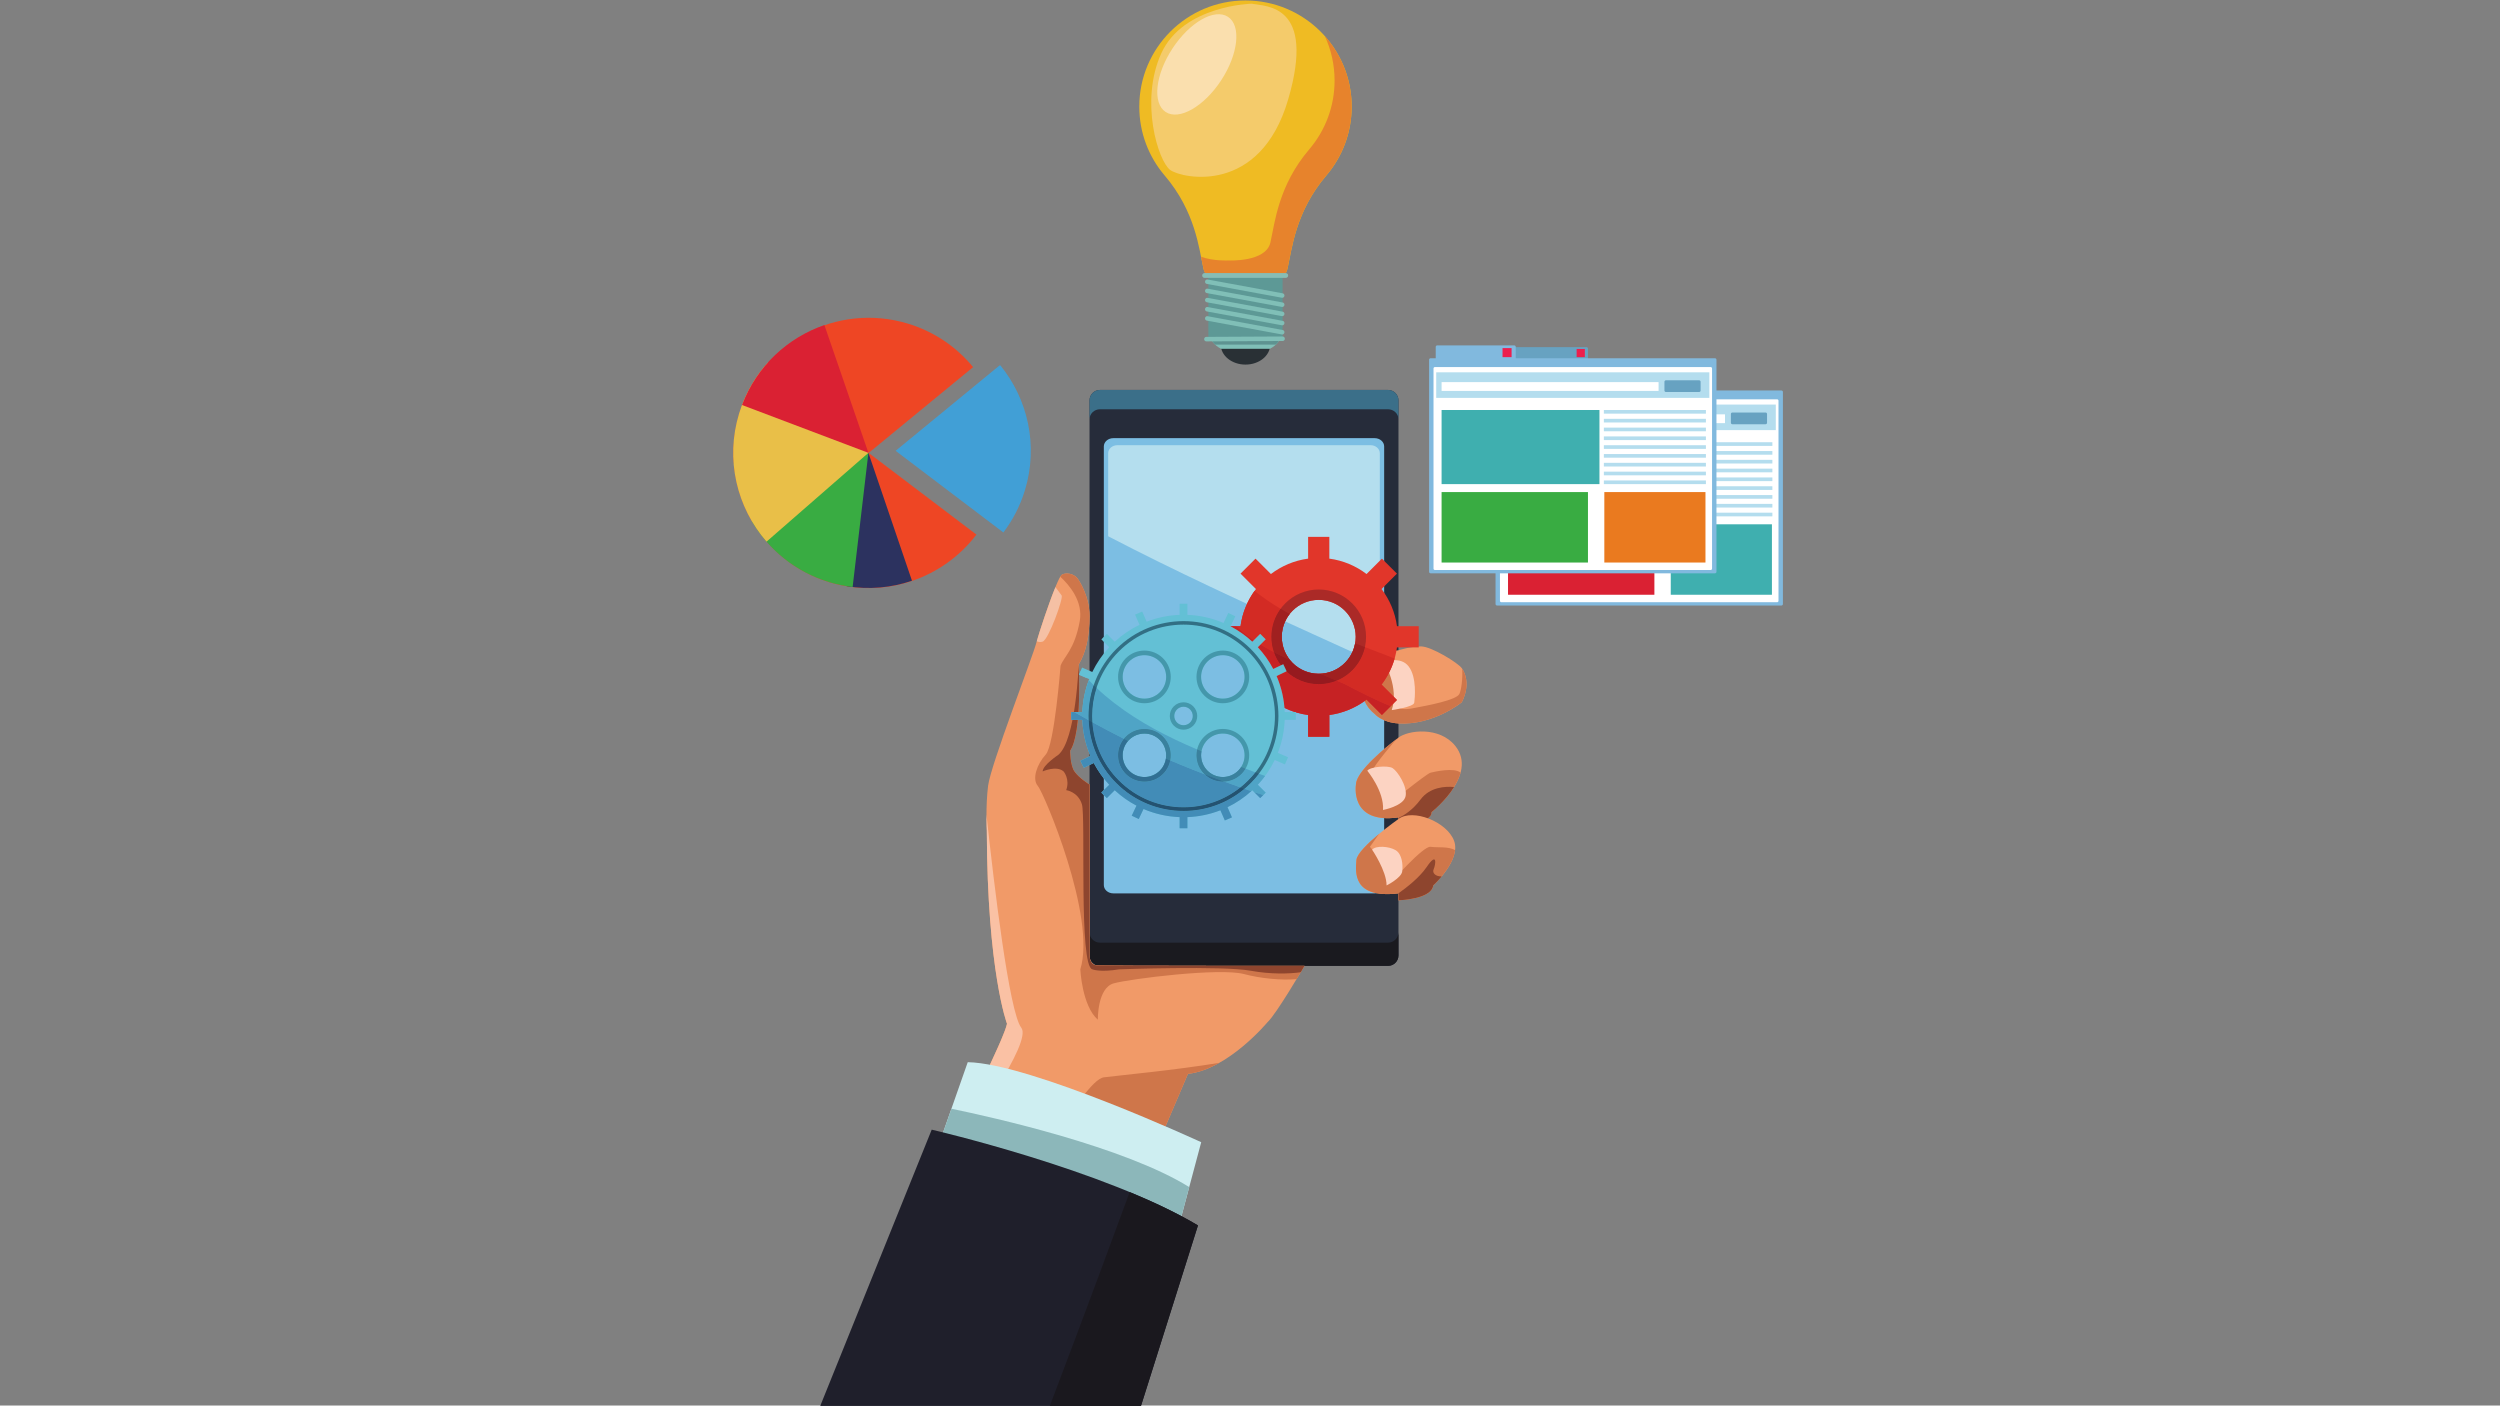 <svg xmlns="http://www.w3.org/2000/svg" xmlns:xlink="http://www.w3.org/1999/xlink" width="1366" zoomAndPan="magnify" viewBox="0 0 1024.5 576" height="768" preserveAspectRatio="xMidYMid meet" version="1.0"><rect x="0" y="0" width="1024.5" height="576" fill="#808080" stroke="none"/><defs><clipPath id="235fb4dfb3"><path d="M 466 0.141 L 554 0.141 L 554 118 L 466 118 Z M 466 0.141 " clip-rule="nonzero"/></clipPath><clipPath id="9ceaf68b31"><path d="M 336 462.293 L 491 462.293 L 491 575.859 L 336 575.859 Z M 336 462.293 " clip-rule="nonzero"/></clipPath><clipPath id="b954260d83"><path d="M 467.484 502 L 491 502 L 491 575.859 L 467.484 575.859 Z M 467.484 502 " clip-rule="nonzero"/></clipPath><clipPath id="67cea01989"><path d="M 430.09 488.168 L 491 488.168 L 491 575.859 L 430.09 575.859 Z M 430.09 488.168 " clip-rule="nonzero"/></clipPath><clipPath id="6a6100c440"><path d="M 612 160 L 730.98 160 L 730.98 249 L 612 249 Z M 612 160 " clip-rule="nonzero"/></clipPath></defs><path fill="#ee4624" d="M 303.004 169.445 C 311.938 140.195 342.902 123.727 372.16 132.652 C 383.008 135.961 392.094 142.305 398.781 150.453 L 355.984 185.609 L 400.141 219.074 C 386.508 237.039 362.637 245.539 339.805 238.57 C 310.547 229.637 294.066 198.688 303.004 169.445 " fill-opacity="1" fill-rule="nonzero"/><path fill="#2c325f" d="M 355.875 185.574 L 373.727 237.98 C 365.328 240.848 356.195 241.723 347.023 240.227 C 345.469 232.652 344.203 214.758 355.875 185.574 " fill-opacity="1" fill-rule="nonzero"/><path fill="#39ac42" d="M 355.875 185.574 L 349.406 240.566 C 346.172 240.18 342.926 239.52 339.695 238.539 C 325.867 234.316 314.902 225.18 308.117 213.637 C 314.266 196.918 355.875 185.574 355.875 185.574 " fill-opacity="1" fill-rule="nonzero"/><path fill="#e9bf48" d="M 314.617 148.621 C 333.246 158.043 355.875 185.574 355.875 185.574 L 314.125 221.969 C 301.992 208.043 297.098 188.367 302.887 169.41 C 305.316 161.449 309.398 154.441 314.617 148.621 " fill-opacity="1" fill-rule="nonzero"/><path fill="#da2133" d="M 304.078 165.973 C 310.07 150.098 322.734 138.441 337.844 133.227 L 355.875 185.574 L 304.078 165.973 " fill-opacity="1" fill-rule="nonzero"/><path fill="#419fd6" d="M 420.008 200.918 C 418.047 207.34 415.02 213.152 411.18 218.207 L 367.023 184.746 L 409.82 149.59 C 421.18 163.43 425.629 182.504 420.008 200.918 " fill-opacity="1" fill-rule="nonzero"/><path fill="#293035" d="M 520.523 141.254 C 520.523 145.758 515.996 149.41 510.398 149.41 C 504.809 149.41 500.277 145.758 500.277 141.254 C 500.277 136.754 504.809 133.102 510.398 133.102 C 515.996 133.102 520.523 136.754 520.523 141.254 " fill-opacity="1" fill-rule="nonzero"/><path fill="#80bfb7" d="M 500.348 142.93 L 520.449 142.93 C 523.195 141.445 524.91 139.363 524.91 137.051 C 524.91 132.547 518.41 128.895 510.398 128.895 C 502.387 128.895 495.895 132.547 495.895 137.051 C 495.895 139.363 497.602 141.445 500.348 142.93 " fill-opacity="1" fill-rule="nonzero"/><path fill="#5e9391" d="M 497.938 141.223 L 522.863 141.223 C 524.156 139.996 524.91 138.578 524.91 137.051 C 524.91 132.547 518.41 128.895 510.398 128.895 C 502.387 128.895 495.895 132.547 495.895 137.051 C 495.895 138.578 496.641 139.996 497.938 141.223 " fill-opacity="1" fill-rule="nonzero"/><g clip-path="url(#235fb4dfb3)"><path fill="#efbb23" d="M 553.922 43.699 C 553.922 19.676 534.438 0.195 510.398 0.195 C 486.359 0.195 466.879 19.676 466.879 43.699 C 466.879 54.434 470.766 64.262 477.215 71.848 C 489.922 86.715 491.332 101.922 493.176 110.07 C 495.016 118.223 510.398 117.43 510.398 117.43 C 510.398 117.43 525.781 118.223 527.625 110.07 C 529.465 101.922 530.875 86.715 543.582 71.848 C 550.027 64.262 553.922 54.434 553.922 43.699 " fill-opacity="1" fill-rule="nonzero"/></g><path fill="#e7832c" d="M 553.922 43.699 C 553.922 32.598 549.762 22.473 542.914 14.785 C 545.477 20.328 546.91 26.504 546.91 33.008 C 546.91 43.742 543.016 53.57 536.566 61.156 C 523.863 76.023 522.453 91.23 520.613 99.379 C 518.77 107.531 503.387 106.738 503.387 106.738 C 503.387 106.738 497.188 107.059 492.191 105.207 C 492.547 107.016 492.855 108.648 493.176 110.07 C 495.016 118.223 510.398 117.43 510.398 117.43 C 510.398 117.43 525.781 118.223 527.625 110.07 C 529.465 101.922 530.875 86.715 543.582 71.848 C 550.027 64.262 553.922 54.434 553.922 43.699 " fill-opacity="1" fill-rule="nonzero"/><path fill="#5d9996" d="M 525.605 138.16 L 495.191 138.16 L 495.191 112.898 L 525.605 112.898 L 525.605 138.16 " fill-opacity="1" fill-rule="nonzero"/><path fill="#87bdb5" d="M 527.887 112.898 C 527.887 113.438 527.445 113.883 526.898 113.883 L 493.637 113.883 C 493.09 113.883 492.645 113.438 492.645 112.898 C 492.645 112.355 493.09 111.91 493.637 111.91 L 526.898 111.91 C 527.445 111.91 527.887 112.355 527.887 112.898 " fill-opacity="1" fill-rule="nonzero"/><path fill="#80bfb7" d="M 526.355 121.277 C 526.258 121.77 525.812 122.113 525.355 122.023 L 494.504 116.34 C 494.047 116.258 493.746 115.781 493.836 115.285 C 493.934 114.785 494.375 114.449 494.836 114.531 L 525.684 120.215 C 526.145 120.301 526.445 120.777 526.355 121.277 " fill-opacity="1" fill-rule="nonzero"/><path fill="#80bfb7" d="M 526.355 125.031 C 526.258 125.531 525.812 125.871 525.355 125.785 L 494.504 120.098 C 494.047 120.02 493.746 119.543 493.836 119.043 C 493.934 118.543 494.375 118.207 494.836 118.289 L 525.684 123.977 C 526.145 124.062 526.445 124.535 526.355 125.031 " fill-opacity="1" fill-rule="nonzero"/><path fill="#80bfb7" d="M 526.355 128.797 C 526.258 129.297 525.812 129.625 525.355 129.547 L 494.504 123.859 C 494.047 123.773 493.746 123.305 493.836 122.805 C 493.934 122.305 494.375 121.969 494.836 122.051 L 525.684 127.734 C 526.145 127.816 526.445 128.297 526.355 128.797 " fill-opacity="1" fill-rule="nonzero"/><path fill="#80bfb7" d="M 526.355 132.551 C 526.258 133.051 525.812 133.387 525.355 133.305 L 494.504 127.621 C 494.047 127.539 493.746 127.066 493.836 126.559 C 493.934 126.062 494.375 125.723 494.836 125.812 L 525.684 131.496 C 526.145 131.582 526.445 132.051 526.355 132.551 " fill-opacity="1" fill-rule="nonzero"/><path fill="#80bfb7" d="M 526.355 136.312 C 526.258 136.812 525.812 137.152 525.355 137.066 L 494.504 131.383 C 494.047 131.293 493.746 130.824 493.836 130.324 C 493.934 129.824 494.375 129.484 494.836 129.57 L 525.684 135.254 C 526.145 135.344 526.445 135.812 526.355 136.312 " fill-opacity="1" fill-rule="nonzero"/><path fill="#80bfb7" d="M 526.527 138.812 C 526.527 139.316 526.145 139.734 525.68 139.734 L 494.316 139.898 C 493.848 139.898 493.465 139.488 493.461 138.98 C 493.461 138.469 493.836 138.059 494.305 138.055 L 525.676 137.891 C 526.141 137.891 526.523 138.301 526.527 138.812 " fill-opacity="1" fill-rule="nonzero"/><path fill="#f4cb6b" d="M 512.898 1.512 C 512.898 1.512 484.875 2.184 475.906 21.836 C 466.926 41.496 474.68 66.176 479.586 69.68 C 484.496 73.184 516.406 80.016 527.887 40.766 C 539.371 1.512 518.809 2.691 512.898 1.512 " fill-opacity="1" fill-rule="nonzero"/><path fill="#fadfae" d="M 500.434 32.922 C 493.375 43.691 483.195 49.496 477.688 45.895 C 472.176 42.289 473.426 30.637 480.477 19.867 C 487.535 9.098 497.719 3.289 503.23 6.895 C 508.734 10.5 507.484 22.152 500.434 32.922 " fill-opacity="1" fill-rule="nonzero"/><path fill="#262c3a" d="M 573.094 391.527 C 573.094 393.898 571.168 395.82 568.797 395.82 L 450.781 395.82 C 448.41 395.82 446.488 393.898 446.488 391.527 L 446.488 164.086 C 446.488 161.719 448.41 159.797 450.781 159.797 L 568.797 159.797 C 571.168 159.797 573.094 161.719 573.094 164.086 L 573.094 391.527 " fill-opacity="1" fill-rule="nonzero"/><path fill="#7cbee3" d="M 567.23 362.719 C 567.23 364.594 565.488 366.109 563.336 366.109 L 456.246 366.109 C 454.098 366.109 452.348 364.594 452.348 362.719 L 452.348 182.949 C 452.348 181.074 454.098 179.555 456.246 179.555 L 563.336 179.555 C 565.488 179.555 567.23 181.074 567.23 182.949 L 567.23 362.719 " fill-opacity="1" fill-rule="nonzero"/><path fill="#b4deee" d="M 538.652 260.133 C 547.59 264.195 556.527 268.25 565.449 272.324 L 565.449 185.727 C 565.449 183.914 563.762 182.441 561.68 182.441 L 457.906 182.441 C 455.82 182.441 454.129 183.914 454.129 185.727 L 454.129 219.762 C 481.832 234.164 510.227 247.227 538.652 260.133 " fill-opacity="1" fill-rule="nonzero"/><path fill="#1a1a1f" d="M 568.797 386.301 L 450.781 386.301 C 448.41 386.301 446.488 384.383 446.488 382.012 L 446.488 391.527 C 446.488 393.898 448.41 395.82 450.781 395.82 L 568.797 395.82 C 571.168 395.82 573.094 393.898 573.094 391.527 L 573.094 382.012 C 573.094 384.383 571.168 386.301 568.797 386.301 " fill-opacity="1" fill-rule="nonzero"/><path fill="#3b6f89" d="M 568.797 159.797 L 450.781 159.797 C 448.41 159.797 446.488 161.719 446.488 164.086 L 446.488 171.852 C 446.488 169.566 448.41 167.715 450.781 167.715 L 568.797 167.715 C 571.168 167.715 573.094 169.566 573.094 171.852 L 573.094 164.086 C 573.094 161.719 571.168 159.797 568.797 159.797 " fill-opacity="1" fill-rule="nonzero"/><path fill="#f19a68" d="M 442.035 237.742 C 442.035 237.742 446.488 244.176 446.488 252.488 C 446.488 260.797 444.984 267.5 442.035 272.324 C 442.035 272.324 443.551 300.121 438.547 307.621 C 438.547 307.621 438.457 313.523 440.332 316.203 C 442.207 318.879 446.488 321.562 446.488 321.562 L 446.488 391.527 C 446.488 391.527 446.328 395.453 449.539 395.641 C 452.758 395.82 534.566 395.82 534.566 395.82 C 534.566 395.82 523.051 415.613 519.363 418.969 C 519.363 418.969 503.273 438.277 486.828 440.062 L 454.281 516.199 L 365.234 516.199 C 365.234 516.199 410.523 430.168 412.672 419.543 C 412.672 419.543 404.57 398.238 404.391 340.332 C 404.391 340.332 403.855 330.578 404.922 321.996 C 405.996 313.422 423.254 269.113 424.777 263.121 C 425.766 259.219 433.113 237.055 435.059 235.598 C 436.488 234.523 440.391 234.793 442.035 237.742 " fill-opacity="1" fill-rule="nonzero"/><path fill="#cf764a" d="M 446.488 391.527 L 446.488 321.562 C 446.488 321.562 442.207 318.879 440.332 316.203 C 438.457 313.523 438.547 307.621 438.547 307.621 C 443.551 300.121 442.035 272.324 442.035 272.324 C 444.984 267.5 446.488 260.797 446.488 252.488 C 446.488 244.176 442.035 237.742 442.035 237.742 C 440.391 234.793 436.488 234.523 435.059 235.598 C 434.906 235.715 434.715 235.973 434.496 236.324 C 438.266 239.789 443.938 246.508 442.48 254.543 C 440.332 266.34 436.039 268.969 434.613 272.836 C 434.613 272.836 432.109 305.297 428.531 309.234 C 424.957 313.164 422.809 319.211 425.309 322.086 C 427.816 324.961 449.387 375.852 442.715 397.23 C 442.715 397.23 443.371 412.141 449.898 417.883 C 449.898 417.883 449.629 404.836 456.43 402.969 C 463.219 401.098 499.855 396.527 509.793 399.172 C 516.426 400.934 524.992 401.828 531.348 401.238 C 533.242 398.098 534.566 395.82 534.566 395.82 C 534.566 395.82 452.758 395.82 449.539 395.641 C 446.328 395.453 446.488 391.527 446.488 391.527 " fill-opacity="1" fill-rule="nonzero"/><path fill="#cf764a" d="M 454.281 516.199 L 486.828 440.062 C 491.234 439.582 495.613 437.836 499.668 435.551 C 481.18 438.594 459.125 440.629 452.348 441.492 C 443.469 442.621 416.254 494.578 405.289 516.199 L 454.281 516.199 " fill-opacity="1" fill-rule="nonzero"/><path fill="#8e452e" d="M 446.488 391.527 L 446.488 321.562 C 446.488 321.562 442.207 318.879 440.332 316.203 C 438.457 313.523 438.547 307.621 438.547 307.621 C 443.551 300.121 442.035 272.324 442.035 272.324 C 442.035 272.324 440.961 303.156 433.715 309.324 C 433.715 309.324 427.281 313.566 427.281 316.133 C 427.281 316.133 432.91 313.566 435.859 316.133 C 435.859 316.133 438.547 319.238 436.934 323.801 C 436.934 323.801 441.766 324.434 443.371 329.609 C 444.984 334.793 442.035 396.133 447.664 397.23 C 447.664 397.23 450.613 398.547 458.664 397.23 C 458.664 397.23 501.039 395.703 512.574 397.816 C 520.516 399.277 528.324 399.121 533.039 398.418 C 533.984 396.824 534.566 395.82 534.566 395.82 C 534.566 395.82 452.758 395.82 449.539 395.641 C 446.328 395.453 446.488 391.527 446.488 391.527 " fill-opacity="1" fill-rule="nonzero"/><path fill="#f5c0a4" d="M 435.059 244 C 434.828 243.664 433.82 242.324 432.512 240.594 C 429.691 247.504 425.781 259.41 424.867 262.789 C 425.547 263.094 426.379 263.238 427.281 262.941 C 429.691 262.141 435.859 245.168 435.059 244 " fill-opacity="1" fill-rule="nonzero"/><path fill="#fac1a4" d="M 418.52 421.148 C 413.574 414.934 407.305 362.195 404.262 333.906 C 404.242 337.664 404.391 340.332 404.391 340.332 C 404.57 398.238 412.672 419.543 412.672 419.543 C 411.402 425.844 394.945 458.676 381.766 484.348 C 398.227 462.273 423.129 426.949 418.52 421.148 " fill-opacity="1" fill-rule="nonzero"/><path fill="#f19a68" d="M 573.094 302.27 C 573.094 302.27 555.887 314.949 555.684 321.383 C 555.684 321.383 552.785 337.832 573.094 334.969 L 573.094 338.246 C 573.094 338.246 586.961 337.473 586.605 332.824 C 586.605 332.824 605.988 317.617 596.363 305.656 C 589.824 297.535 576.965 299.254 573.094 302.27 " fill-opacity="1" fill-rule="nonzero"/><path fill="#cf764a" d="M 586.246 316.645 C 584.461 317.09 568.219 330.324 568.219 330.324 C 569.203 324.602 562.07 318.25 562.285 316.203 C 562.5 314.156 572.133 303.012 572.168 302.973 C 568.602 305.703 555.859 315.855 555.684 321.383 C 555.684 321.383 552.785 337.832 573.094 334.969 L 573.094 338.246 C 573.094 338.246 586.961 337.473 586.605 332.824 C 586.605 332.824 596.207 325.281 598.531 316.645 C 595.977 314.41 588.031 316.203 586.246 316.645 " fill-opacity="1" fill-rule="nonzero"/><path fill="#f19a68" d="M 573.094 296.465 C 566.301 296.078 563.359 292.605 563.359 292.605 C 555.543 286.355 557.82 276.648 561.633 271.754 C 565.441 266.859 573.094 266.492 573.094 266.492 C 573.094 266.492 578.02 264.895 582.312 264.895 C 586.605 264.895 597.539 271.684 599.043 273.828 C 599.043 273.828 603.414 279.207 599.043 287.789 C 599.043 287.789 587.477 297.273 573.094 296.465 " fill-opacity="1" fill-rule="nonzero"/><path fill="#cf764a" d="M 599.219 274.07 C 599.441 278.141 598.859 282.77 598.051 284.387 C 596.797 286.891 585.531 289.035 578.734 290.289 C 571.941 291.539 573.094 288.531 573.094 288.531 C 576.027 275.695 566.398 271.875 566.398 270.543 C 566.398 269.871 568.512 268.266 570.617 266.84 C 568.043 267.355 564.062 268.637 561.633 271.754 C 557.82 276.648 555.543 286.355 563.359 292.605 C 563.359 292.605 566.301 296.078 573.094 296.465 C 587.477 297.273 599.043 287.789 599.043 287.789 C 602.879 280.254 599.98 275.195 599.219 274.07 " fill-opacity="1" fill-rule="nonzero"/><path fill="#fcd3c2" d="M 560.32 315.844 C 560.32 315.844 567.293 324.25 566.758 331.93 C 566.758 331.93 575.281 330.324 576.027 326.215 C 576.77 322.102 572.656 316.023 570.691 314.777 C 568.723 313.523 561.391 314.238 560.32 315.844 " fill-opacity="1" fill-rule="nonzero"/><path fill="#fcd3c2" d="M 567.293 271.344 C 567.293 271.344 573.43 281.887 570.332 291 C 570.332 291 579.309 289.75 579.562 287.965 C 579.809 286.176 580.68 277.598 577.289 273.129 C 573.91 268.664 567.293 271.344 567.293 271.344 " fill-opacity="1" fill-rule="nonzero"/><path fill="#ceeef1" d="M 476.59 526.754 L 492.258 468.074 C 492.258 468.074 422.484 435.793 396.582 435.277 L 381.367 478.645 L 476.59 526.754 " fill-opacity="1" fill-rule="nonzero"/><path fill="#8cb7ba" d="M 476.59 526.754 L 487.348 486.465 C 460.73 469.934 407.051 457.906 389.891 454.359 L 381.367 478.645 L 476.59 526.754 " fill-opacity="1" fill-rule="nonzero"/><g clip-path="url(#9ceaf68b31)"><path fill="#1f1f2b" d="M 467.574 576.141 L 490.926 502.176 C 452.59 479.293 381.816 462.938 381.816 462.938 L 336.133 576.141 L 467.574 576.141 " fill-opacity="1" fill-rule="nonzero"/></g><g clip-path="url(#b954260d83)"><path fill="#67686b" d="M 467.574 576.141 L 490.926 502.176 L 467.574 576.141 M 490.832 502.125 C 490.832 502.121 490.832 502.125 490.832 502.121 C 490.832 502.121 490.832 502.121 490.832 502.125 " fill-opacity="1" fill-rule="nonzero"/></g><g clip-path="url(#67cea01989)"><path fill="#1a181e" d="M 467.574 576.141 L 430.215 576.141 C 444.742 537.996 458.219 501.379 462.938 488.508 C 473.039 492.688 482.668 497.258 490.832 502.121 C 490.832 502.125 490.832 502.121 490.832 502.125 C 490.867 502.141 490.898 502.16 490.926 502.176 L 467.574 576.141 " fill-opacity="1" fill-rule="nonzero"/></g><path fill="#8e452e" d="M 582.133 327.641 C 578.902 331.98 575.332 334.172 573.094 335.211 L 573.094 338.246 C 573.094 338.246 586.961 337.473 586.605 332.824 C 586.605 332.824 592.184 328.441 595.871 322.535 C 592.234 322.172 585.926 322.543 582.133 327.641 " fill-opacity="1" fill-rule="nonzero"/><path fill="#f19a68" d="M 573.094 335.629 C 573.094 335.629 556.203 347.477 555.848 352.48 C 555.488 357.488 554.211 368.301 573.094 366.109 L 573.094 368.93 C 573.094 368.93 586.605 368.57 587.32 362.852 C 587.32 362.852 598.762 352.488 595.902 344.621 C 593.043 336.758 578.953 331.223 573.094 335.629 " fill-opacity="1" fill-rule="nonzero"/><path fill="#cf764a" d="M 586.246 347.02 C 583.207 346.551 569.719 362.012 569.719 362.012 C 569.285 355.094 561.391 347.125 561.391 347.02 C 561.391 346.969 563.172 344.484 565.172 341.707 C 560.73 345.391 556.031 349.871 555.848 352.48 C 555.488 357.488 554.211 368.301 573.094 366.109 L 573.094 368.93 C 573.094 368.93 586.605 368.57 587.32 362.852 C 587.32 362.852 595.492 355.445 596.297 348.406 C 593.66 346.77 588.961 347.434 586.246 347.02 " fill-opacity="1" fill-rule="nonzero"/><path fill="#fcd3c2" d="M 562.285 348.195 C 562.285 348.195 568.246 356.949 568.219 362.852 C 568.219 362.852 574.262 359.816 574.621 357.129 C 574.98 354.453 574.609 350.016 571.93 348.406 C 569.246 346.797 563.891 346.406 562.285 348.195 " fill-opacity="1" fill-rule="nonzero"/><path fill="#8e452e" d="M 587.32 362.852 C 587.32 362.852 588.938 361.387 590.801 359.141 C 588.348 359.254 586.812 357.75 587.5 356.238 C 588.391 354.273 589.105 348.73 584.641 355.316 C 581.684 359.664 576.336 363.797 573.031 366.113 L 573.094 366.109 L 573.094 368.93 C 573.094 368.93 586.605 368.57 587.32 362.852 " fill-opacity="1" fill-rule="nonzero"/><path fill="#67a2c1" d="M 677.969 163.98 C 677.969 164.312 677.699 164.582 677.367 164.582 L 645.773 164.582 C 645.441 164.582 645.172 164.312 645.172 163.98 L 645.172 156.062 C 645.172 155.727 645.441 155.461 645.773 155.461 L 677.367 155.461 C 677.699 155.461 677.969 155.727 677.969 156.062 L 677.969 163.98 " fill-opacity="1" fill-rule="nonzero"/><path fill="#81b9de" d="M 648.379 163.277 C 648.379 163.609 648.117 163.879 647.777 163.879 L 616.184 163.879 C 615.852 163.879 615.582 163.609 615.582 163.277 L 615.582 155.359 C 615.582 155.023 615.852 154.762 616.184 154.762 L 647.777 154.762 C 648.117 154.762 648.379 155.023 648.379 155.359 L 648.379 163.277 " fill-opacity="1" fill-rule="nonzero"/><g clip-path="url(#6a6100c440)"><path fill="#81b9de" d="M 730.633 247.547 C 730.633 247.875 730.363 248.145 730.031 248.145 L 613.477 248.145 C 613.145 248.145 612.875 247.875 612.875 247.547 L 612.875 160.621 C 612.875 160.289 613.145 160.02 613.477 160.02 L 730.031 160.02 C 730.363 160.02 730.633 160.289 730.633 160.621 L 730.633 247.547 " fill-opacity="1" fill-rule="nonzero"/></g><path fill="#ffffff" d="M 728.828 246.227 C 728.828 246.539 728.562 246.793 728.242 246.793 L 615.262 246.793 C 614.941 246.793 614.68 246.539 614.68 246.227 L 614.68 164.199 C 614.68 163.883 614.941 163.633 615.262 163.633 L 728.242 163.633 C 728.562 163.633 728.828 163.883 728.828 164.199 L 728.828 246.227 " fill-opacity="1" fill-rule="nonzero"/><path fill="#ed1f4d" d="M 646.676 159.57 L 642.965 159.57 L 642.965 155.859 L 646.676 155.859 L 646.676 159.57 " fill-opacity="1" fill-rule="nonzero"/><path fill="#ed1f4d" d="M 676.695 159.57 L 673.336 159.57 L 673.336 156.207 L 676.695 156.207 L 676.695 159.57 " fill-opacity="1" fill-rule="nonzero"/><path fill="#b4ddee" d="M 727.723 176.262 L 615.785 176.262 L 615.785 165.789 L 727.723 165.789 L 727.723 176.262 " fill-opacity="1" fill-rule="nonzero"/><path fill="#ffffff" d="M 706.906 173.402 L 617.988 173.402 L 617.988 169.797 L 706.906 169.797 L 706.906 173.402 " fill-opacity="1" fill-rule="nonzero"/><path fill="#67a2c1" d="M 724.133 173.258 C 724.133 173.586 723.867 173.855 723.531 173.855 L 709.918 173.855 C 709.586 173.855 709.316 173.586 709.316 173.258 L 709.316 169.645 C 709.316 169.312 709.586 169.043 709.918 169.043 L 723.531 169.043 C 723.867 169.043 724.133 169.312 724.133 169.645 L 724.133 173.258 " fill-opacity="1" fill-rule="nonzero"/><path fill="#78b3c7" d="M 682.684 211.602 L 617.988 211.602 L 617.988 181.223 L 682.684 181.223 L 682.684 211.602 " fill-opacity="1" fill-rule="nonzero"/><path fill="#b4ddee" d="M 726.316 182.73 L 684.492 182.73 L 684.492 181.223 L 726.316 181.223 L 726.316 182.73 " fill-opacity="1" fill-rule="nonzero"/><path fill="#b4ddee" d="M 726.316 186.34 L 684.492 186.34 L 684.492 184.836 L 726.316 184.836 L 726.316 186.34 " fill-opacity="1" fill-rule="nonzero"/><path fill="#b4ddee" d="M 726.316 189.945 L 684.492 189.945 L 684.492 188.441 L 726.316 188.441 L 726.316 189.945 " fill-opacity="1" fill-rule="nonzero"/><path fill="#b4ddee" d="M 726.316 193.555 L 684.492 193.555 L 684.492 192.051 L 726.316 192.051 L 726.316 193.555 " fill-opacity="1" fill-rule="nonzero"/><path fill="#b4ddee" d="M 726.316 197.164 L 684.492 197.164 L 684.492 195.66 L 726.316 195.66 L 726.316 197.164 " fill-opacity="1" fill-rule="nonzero"/><path fill="#b4ddee" d="M 726.316 200.777 L 684.492 200.777 L 684.492 199.27 L 726.316 199.27 L 726.316 200.777 " fill-opacity="1" fill-rule="nonzero"/><path fill="#b4ddee" d="M 726.316 204.387 L 684.492 204.387 L 684.492 202.875 L 726.316 202.875 L 726.316 204.387 " fill-opacity="1" fill-rule="nonzero"/><path fill="#b4ddee" d="M 726.316 207.992 L 684.492 207.992 L 684.492 206.488 L 726.316 206.488 L 726.316 207.992 " fill-opacity="1" fill-rule="nonzero"/><path fill="#b4ddee" d="M 726.316 211.602 L 684.492 211.602 L 684.492 210.098 L 726.316 210.098 L 726.316 211.602 " fill-opacity="1" fill-rule="nonzero"/><path fill="#3fafaf" d="M 726.133 243.73 L 684.676 243.73 L 684.676 214.859 L 726.133 214.859 L 726.133 243.73 " fill-opacity="1" fill-rule="nonzero"/><path fill="#da2133" d="M 677.969 243.73 L 617.988 243.73 L 617.988 214.859 L 677.969 214.859 L 677.969 243.73 " fill-opacity="1" fill-rule="nonzero"/><path fill="#67a2c1" d="M 650.746 150.773 C 650.746 151.105 650.477 151.375 650.145 151.375 L 618.547 151.375 C 618.219 151.375 617.941 151.105 617.941 150.773 L 617.941 142.852 C 617.941 142.52 618.219 142.25 618.547 142.25 L 650.145 142.25 C 650.477 142.25 650.746 142.52 650.746 142.852 L 650.746 150.773 " fill-opacity="1" fill-rule="nonzero"/><path fill="#81b9de" d="M 621.156 150.07 C 621.156 150.402 620.887 150.672 620.555 150.672 L 588.961 150.672 C 588.621 150.672 588.359 150.402 588.359 150.07 L 588.359 142.148 C 588.359 141.816 588.621 141.547 588.961 141.547 L 620.555 141.547 C 620.887 141.547 621.156 141.816 621.156 142.148 L 621.156 150.07 " fill-opacity="1" fill-rule="nonzero"/><path fill="#81b9de" d="M 703.406 234.332 C 703.406 234.664 703.137 234.938 702.805 234.938 L 586.246 234.938 C 585.914 234.938 585.645 234.664 585.645 234.332 L 585.645 147.414 C 585.645 147.082 585.914 146.809 586.246 146.809 L 702.805 146.809 C 703.137 146.809 703.406 147.082 703.406 147.414 L 703.406 234.332 " fill-opacity="1" fill-rule="nonzero"/><path fill="#ffffff" d="M 701.598 233.02 C 701.598 233.332 701.34 233.586 701.02 233.586 L 588.031 233.586 C 587.711 233.586 587.453 233.332 587.453 233.02 L 587.453 150.992 C 587.453 150.676 587.711 150.418 588.031 150.418 L 701.02 150.418 C 701.34 150.418 701.598 150.676 701.598 150.992 L 701.598 233.02 " fill-opacity="1" fill-rule="nonzero"/><path fill="#ed1f4d" d="M 619.449 146.359 L 615.738 146.359 L 615.738 142.652 L 619.449 142.652 L 619.449 146.359 " fill-opacity="1" fill-rule="nonzero"/><path fill="#ed1f4d" d="M 649.465 146.359 L 646.105 146.359 L 646.105 143 L 649.465 143 L 649.465 146.359 " fill-opacity="1" fill-rule="nonzero"/><path fill="#b4ddee" d="M 700.496 163.055 L 588.559 163.055 L 588.559 152.574 L 700.496 152.574 L 700.496 163.055 " fill-opacity="1" fill-rule="nonzero"/><path fill="#ffffff" d="M 679.684 160.195 L 590.762 160.195 L 590.762 156.59 L 679.684 156.59 L 679.684 160.195 " fill-opacity="1" fill-rule="nonzero"/><path fill="#67a2c1" d="M 696.906 160.043 C 696.906 160.379 696.637 160.645 696.305 160.645 L 682.688 160.645 C 682.355 160.645 682.086 160.379 682.086 160.043 L 682.086 156.438 C 682.086 156.102 682.355 155.84 682.688 155.84 L 696.305 155.84 C 696.637 155.84 696.906 156.102 696.906 156.438 L 696.906 160.043 " fill-opacity="1" fill-rule="nonzero"/><path fill="#3fafaf" d="M 655.457 198.391 L 590.762 198.391 L 590.762 168.016 L 655.457 168.016 L 655.457 198.391 " fill-opacity="1" fill-rule="nonzero"/><path fill="#b4ddee" d="M 699.086 169.516 L 657.262 169.516 L 657.262 168.016 L 699.086 168.016 L 699.086 169.516 " fill-opacity="1" fill-rule="nonzero"/><path fill="#b4ddee" d="M 699.086 173.129 L 657.262 173.129 L 657.262 171.629 L 699.086 171.629 L 699.086 173.129 " fill-opacity="1" fill-rule="nonzero"/><path fill="#b4ddee" d="M 699.086 176.738 L 657.262 176.738 L 657.262 175.234 L 699.086 175.234 L 699.086 176.738 " fill-opacity="1" fill-rule="nonzero"/><path fill="#b4ddee" d="M 699.086 180.348 L 657.262 180.348 L 657.262 178.844 L 699.086 178.844 L 699.086 180.348 " fill-opacity="1" fill-rule="nonzero"/><path fill="#b4ddee" d="M 699.086 183.953 L 657.262 183.953 L 657.262 182.453 L 699.086 182.453 L 699.086 183.953 " fill-opacity="1" fill-rule="nonzero"/><path fill="#b4ddee" d="M 699.086 187.562 L 657.262 187.562 L 657.262 186.066 L 699.086 186.066 L 699.086 187.562 " fill-opacity="1" fill-rule="nonzero"/><path fill="#b4ddee" d="M 699.086 191.176 L 657.262 191.176 L 657.262 189.668 L 699.086 189.668 L 699.086 191.176 " fill-opacity="1" fill-rule="nonzero"/><path fill="#b4ddee" d="M 699.086 194.785 L 657.262 194.785 L 657.262 193.281 L 699.086 193.281 L 699.086 194.785 " fill-opacity="1" fill-rule="nonzero"/><path fill="#b4ddee" d="M 699.086 198.391 L 657.262 198.391 L 657.262 196.891 L 699.086 196.891 L 699.086 198.391 " fill-opacity="1" fill-rule="nonzero"/><path fill="#ea7a1f" d="M 698.902 230.527 L 657.453 230.527 L 657.453 201.652 L 698.902 201.652 L 698.902 230.527 " fill-opacity="1" fill-rule="nonzero"/><path fill="#39ac42" d="M 650.746 230.527 L 590.762 230.527 L 590.762 201.652 L 650.746 201.652 L 650.746 230.527 " fill-opacity="1" fill-rule="nonzero"/><path fill="#e1362a" d="M 540.414 276.105 C 532.051 276.105 525.27 269.328 525.27 260.965 C 525.27 252.605 532.051 245.828 540.414 245.828 C 548.781 245.828 555.562 252.605 555.562 260.965 C 555.562 269.328 548.781 276.105 540.414 276.105 M 572.477 256.617 C 571.711 250.941 569.473 245.73 566.156 241.387 L 572.465 235.078 L 566.312 228.93 L 560.012 235.238 C 555.66 231.922 550.441 229.688 544.762 228.926 L 544.762 220.008 L 536.066 220.008 L 536.066 228.926 C 530.383 229.688 525.176 231.922 520.824 235.238 L 514.516 228.93 L 508.363 235.078 L 514.676 241.387 C 511.359 245.73 509.117 250.941 508.359 256.617 L 499.438 256.617 L 499.438 265.312 L 508.359 265.312 C 509.117 270.992 511.359 276.203 514.676 280.551 L 508.363 286.852 L 514.516 293 L 520.824 286.695 C 525.176 290.008 530.383 292.246 536.066 293.012 L 536.066 301.922 L 544.762 301.922 L 544.762 293.012 C 550.441 292.246 555.66 290.008 560.012 286.695 L 566.312 293 L 572.465 286.852 L 566.156 280.551 C 569.473 276.203 571.711 270.992 572.477 265.312 L 581.391 265.312 L 581.391 256.617 L 572.477 256.617 " fill-opacity="1" fill-rule="nonzero"/><path fill="#ab2a27" d="M 540.414 276.105 C 532.051 276.105 525.27 269.328 525.27 260.965 C 525.27 252.605 532.051 245.828 540.414 245.828 C 548.781 245.828 555.562 252.605 555.562 260.965 C 555.562 269.328 548.781 276.105 540.414 276.105 M 540.414 241.574 C 529.703 241.574 521.016 250.258 521.016 260.965 C 521.016 271.68 529.703 280.359 540.414 280.359 C 551.129 280.359 559.812 271.68 559.812 260.965 C 559.812 250.258 551.129 241.574 540.414 241.574 " fill-opacity="1" fill-rule="nonzero"/><path fill="#c55037" d="M 566.156 280.551 C 566.168 280.539 566.18 280.523 566.191 280.508 C 566.18 280.523 566.168 280.539 566.156 280.551 M 566.207 280.484 C 566.211 280.477 566.211 280.473 566.219 280.465 C 566.211 280.473 566.211 280.477 566.207 280.484 " fill-opacity="1" fill-rule="nonzero"/><path fill="#d32b24" d="M 569.898 289.418 C 563.371 286.66 557.016 283.488 550.734 280.168 C 549.742 279.754 548.742 279.344 547.746 278.93 C 553.566 276.547 557.973 271.434 559.359 265.184 C 563.41 266.742 567.465 268.305 571.52 269.859 C 570.41 273.746 568.594 277.328 566.219 280.465 C 566.211 280.473 566.211 280.477 566.207 280.484 C 566.203 280.496 566.195 280.5 566.191 280.508 C 566.18 280.523 566.168 280.539 566.156 280.551 L 572.465 286.852 L 570.988 288.332 L 569.898 289.418 " fill-opacity="1" fill-rule="nonzero"/><path fill="#6c7a8e" d="M 541.113 276.094 C 541.121 276.086 541.141 276.086 541.152 276.086 C 541.141 276.086 541.121 276.086 541.113 276.094 " fill-opacity="1" fill-rule="nonzero"/><path fill="#6c7a8e" d="M 541.156 276.086 C 541.195 276.086 541.242 276.082 541.281 276.082 C 541.242 276.082 541.195 276.086 541.156 276.086 " fill-opacity="1" fill-rule="nonzero"/><path fill="#6c7a8e" d="M 541.324 276.082 C 547.074 275.738 551.953 272.191 554.211 267.203 C 554.219 267.203 554.219 267.203 554.219 267.203 C 551.961 272.195 547.074 275.738 541.324 276.082 " fill-opacity="1" fill-rule="nonzero"/><path fill="#a68992" d="M 554.219 267.203 C 554.219 267.203 554.219 267.203 554.211 267.203 C 554.723 266.074 555.102 264.875 555.324 263.621 C 555.324 263.621 555.324 263.625 555.324 263.625 C 555.105 264.879 554.73 266.082 554.219 267.203 " fill-opacity="1" fill-rule="nonzero"/><path fill="#d32b24" d="M 522.043 267.219 C 520.184 266.25 518.348 265.227 516.555 264.133 L 518.684 262.004 L 516.426 259.754 L 513.809 262.367 C 512.141 261.246 510.523 260.043 508.973 258.746 C 508.164 258.078 507.414 257.359 506.684 256.617 L 504.297 256.617 L 508.359 256.617 C 509.078 251.273 511.102 246.344 514.102 242.156 C 517.465 244.832 521.051 247.258 524.785 249.48 C 522.414 252.695 521.016 256.668 521.016 260.965 C 521.016 263.156 521.375 265.262 522.043 267.219 " fill-opacity="1" fill-rule="nonzero"/><path fill="#6c7a8e" d="M 525.27 260.922 C 525.27 260.91 525.27 260.898 525.27 260.887 C 525.27 260.898 525.27 260.91 525.27 260.922 M 525.27 260.883 C 525.27 260.852 525.27 260.832 525.27 260.801 C 525.27 260.832 525.27 260.852 525.27 260.883 M 525.27 260.801 C 525.27 260.785 525.27 260.773 525.27 260.762 C 525.27 260.773 525.27 260.785 525.27 260.801 M 525.27 260.758 C 525.297 258.586 525.785 256.523 526.641 254.664 L 526.645 254.664 C 525.785 256.523 525.297 258.586 525.27 260.758 " fill-opacity="1" fill-rule="nonzero"/><path fill="#a68992" d="M 526.645 254.664 L 526.641 254.664 C 527.141 253.57 527.77 252.547 528.504 251.609 C 528.512 251.609 528.512 251.609 528.512 251.617 C 527.773 252.547 527.145 253.57 526.645 254.664 " fill-opacity="1" fill-rule="nonzero"/><path fill="#a02020" d="M 547.746 278.93 C 545.512 277.992 543.281 277.055 541.055 276.094 C 541.062 276.094 541.062 276.094 541.066 276.094 C 541.082 276.094 541.094 276.094 541.105 276.094 C 541.113 276.094 541.113 276.094 541.113 276.094 C 541.121 276.086 541.141 276.086 541.152 276.086 C 541.156 276.086 541.156 276.086 541.156 276.086 C 541.195 276.086 541.242 276.082 541.281 276.082 L 541.285 276.082 C 541.297 276.082 541.312 276.082 541.324 276.082 C 548.371 275.66 554.121 270.426 555.324 263.625 C 555.629 263.738 555.926 263.855 556.23 263.977 C 557.27 264.375 558.312 264.777 559.359 265.184 C 557.973 271.434 553.566 276.547 547.746 278.93 M 540.387 276.105 C 540.387 276.105 540.383 276.105 540.383 276.105 C 540.383 276.105 540.387 276.105 540.387 276.105 M 540.363 276.105 C 540.359 276.105 540.359 276.105 540.352 276.105 C 540.352 276.105 540.359 276.105 540.363 276.105 M 540.336 276.105 C 540.332 276.105 540.332 276.105 540.324 276.105 C 540.332 276.105 540.332 276.105 540.336 276.105 M 540.309 276.105 C 540.309 276.105 540.305 276.105 540.297 276.105 C 540.305 276.105 540.309 276.105 540.309 276.105 M 540.281 276.105 C 540.281 276.105 540.273 276.105 540.273 276.105 C 540.273 276.105 540.281 276.105 540.281 276.105 M 540.254 276.105 C 540.254 276.105 540.246 276.105 540.246 276.105 C 540.246 276.105 540.254 276.105 540.254 276.105 M 540.141 276.105 C 540.141 276.105 540.133 276.105 540.133 276.105 C 540.133 276.105 540.133 276.105 540.141 276.105 M 540.113 276.105 C 540.113 276.105 540.105 276.105 540.105 276.105 C 540.105 276.105 540.113 276.105 540.113 276.105 M 528.625 270.473 C 526.895 269.645 525.164 268.805 523.453 267.945 C 522.984 267.703 522.516 267.461 522.043 267.219 C 521.375 265.262 521.016 263.156 521.016 260.965 C 521.016 256.668 522.414 252.695 524.785 249.48 C 526.012 250.211 527.254 250.918 528.504 251.609 C 527.77 252.547 527.141 253.57 526.641 254.664 C 525.785 256.523 525.297 258.586 525.27 260.758 C 525.27 260.762 525.27 260.762 525.27 260.762 C 525.27 260.773 525.27 260.785 525.27 260.801 C 525.27 260.832 525.27 260.852 525.27 260.883 C 525.27 260.883 525.27 260.887 525.27 260.887 C 525.27 260.898 525.27 260.91 525.27 260.922 C 525.27 260.926 525.27 260.926 525.27 260.93 C 525.27 260.941 525.27 260.953 525.27 260.965 C 525.27 264.566 526.527 267.871 528.625 270.473 " fill-opacity="1" fill-rule="nonzero"/><path fill="#6c7a8e" d="M 540.414 276.105 C 540.617 276.105 540.82 276.086 541.023 276.074 C 541.031 276.082 541.043 276.086 541.055 276.094 C 541.031 276.094 541.004 276.094 540.984 276.094 C 540.965 276.098 540.953 276.098 540.938 276.098 C 540.938 276.098 540.938 276.098 540.934 276.098 C 540.922 276.098 540.91 276.098 540.898 276.098 C 540.895 276.098 540.895 276.098 540.895 276.098 C 540.875 276.098 540.863 276.098 540.852 276.098 C 540.852 276.098 540.848 276.098 540.848 276.098 C 540.82 276.098 540.797 276.098 540.77 276.105 C 540.762 276.105 540.762 276.105 540.762 276.105 C 540.746 276.105 540.734 276.105 540.723 276.105 C 540.723 276.105 540.719 276.105 540.719 276.105 C 540.703 276.105 540.691 276.105 540.68 276.105 C 540.68 276.105 540.672 276.105 540.672 276.105 C 540.664 276.105 540.645 276.105 540.633 276.105 C 540.617 276.105 540.605 276.105 540.594 276.105 C 540.59 276.105 540.59 276.105 540.59 276.105 C 540.578 276.105 540.562 276.105 540.551 276.105 C 540.551 276.105 540.543 276.105 540.543 276.105 C 540.527 276.105 540.516 276.105 540.504 276.105 C 540.504 276.105 540.5 276.105 540.5 276.105 C 540.488 276.105 540.473 276.105 540.461 276.105 C 540.461 276.105 540.453 276.105 540.453 276.105 C 540.441 276.105 540.426 276.105 540.414 276.105 " fill-opacity="1" fill-rule="nonzero"/><path fill="#6c7a8e" d="M 540.082 276.105 C 535.453 276.004 531.336 273.824 528.625 270.473 C 528.629 270.473 528.629 270.473 528.633 270.473 C 531.344 273.824 535.453 276.004 540.082 276.105 " fill-opacity="1" fill-rule="nonzero"/><path fill="#a02020" d="M 540.453 276.105 C 540.453 276.105 540.461 276.105 540.461 276.105 C 540.461 276.105 540.453 276.105 540.453 276.105 M 540.5 276.105 C 540.5 276.105 540.504 276.105 540.504 276.105 C 540.504 276.105 540.5 276.105 540.5 276.105 M 540.543 276.105 C 540.543 276.105 540.551 276.105 540.551 276.105 C 540.551 276.105 540.543 276.105 540.543 276.105 M 540.59 276.105 C 540.59 276.105 540.59 276.105 540.594 276.105 C 540.59 276.105 540.59 276.105 540.59 276.105 M 540.672 276.105 C 540.672 276.105 540.68 276.105 540.68 276.105 C 540.68 276.105 540.672 276.105 540.672 276.105 M 540.719 276.105 C 540.719 276.105 540.723 276.105 540.723 276.105 C 540.723 276.105 540.719 276.105 540.719 276.105 M 540.762 276.105 C 540.762 276.105 540.762 276.105 540.77 276.105 C 540.762 276.105 540.762 276.105 540.762 276.105 M 540.848 276.098 C 540.848 276.098 540.852 276.098 540.852 276.098 C 540.852 276.098 540.848 276.098 540.848 276.098 M 540.895 276.098 C 540.895 276.098 540.895 276.098 540.898 276.098 C 540.895 276.098 540.895 276.098 540.895 276.098 M 540.934 276.098 C 540.938 276.098 540.938 276.098 540.938 276.098 C 540.938 276.098 540.938 276.098 540.934 276.098 " fill-opacity="1" fill-rule="nonzero"/><path fill="#c62224" d="M 544.762 301.922 L 536.066 301.922 L 536.066 293.012 C 534.344 292.773 532.664 292.41 531.039 291.922 L 531.039 291.816 L 530.707 291.816 C 529.215 291.348 527.766 290.777 526.371 290.102 C 526.016 285.633 524.945 281.215 523.141 277.031 L 527.156 275.121 C 530.625 278.367 535.285 280.359 540.414 280.359 C 543.012 280.359 545.484 279.848 547.746 278.93 C 548.742 279.344 549.742 279.754 550.734 280.168 C 557.016 283.488 563.371 286.66 569.898 289.418 L 566.312 293 L 560.012 286.695 C 559.746 286.895 559.477 287.094 559.207 287.289 C 555.023 290.277 550.102 292.293 544.762 293.012 L 544.762 301.922 " fill-opacity="1" fill-rule="nonzero"/><path fill="#624d56" d="M 540.77 276.105 C 540.797 276.098 540.82 276.098 540.848 276.098 C 540.82 276.098 540.797 276.098 540.77 276.105 " fill-opacity="1" fill-rule="nonzero"/><path fill="#624d56" d="M 540.938 276.098 C 540.953 276.098 540.965 276.098 540.984 276.094 C 540.965 276.098 540.953 276.098 540.938 276.098 " fill-opacity="1" fill-rule="nonzero"/><path fill="#c62224" d="M 521.77 274.148 C 520.105 270.977 518 267.973 515.453 265.234 L 516.555 264.133 C 518.348 265.227 520.184 266.25 522.043 267.219 C 522.719 269.191 523.695 271.023 524.926 272.645 L 521.77 274.148 " fill-opacity="1" fill-rule="nonzero"/><path fill="#961a1f" d="M 540.414 280.359 C 535.285 280.359 530.625 278.367 527.156 275.121 L 527.258 275.078 L 525.883 272.195 L 524.926 272.645 C 523.695 271.023 522.719 269.191 522.043 267.219 C 522.516 267.461 522.984 267.703 523.453 267.945 C 525.164 268.805 526.895 269.645 528.625 270.473 C 531.336 273.824 535.453 276.004 540.082 276.105 C 540.09 276.105 540.102 276.105 540.105 276.105 C 540.105 276.105 540.113 276.105 540.113 276.105 C 540.117 276.105 540.129 276.105 540.133 276.105 C 540.133 276.105 540.141 276.105 540.141 276.105 C 540.145 276.105 540.156 276.105 540.164 276.105 C 540.172 276.105 540.184 276.105 540.191 276.105 C 540.215 276.105 540.23 276.105 540.246 276.105 C 540.246 276.105 540.254 276.105 540.254 276.105 C 540.258 276.105 540.262 276.105 540.273 276.105 C 540.273 276.105 540.281 276.105 540.281 276.105 C 540.285 276.105 540.293 276.105 540.297 276.105 C 540.305 276.105 540.309 276.105 540.309 276.105 C 540.312 276.105 540.32 276.105 540.324 276.105 C 540.332 276.105 540.332 276.105 540.336 276.105 C 540.344 276.105 540.348 276.105 540.352 276.105 C 540.359 276.105 540.359 276.105 540.363 276.105 C 540.371 276.105 540.375 276.105 540.383 276.105 C 540.383 276.105 540.387 276.105 540.387 276.105 C 540.398 276.105 540.402 276.105 540.414 276.105 C 540.426 276.105 540.441 276.105 540.453 276.105 C 540.453 276.105 540.461 276.105 540.461 276.105 C 540.473 276.105 540.488 276.105 540.5 276.105 C 540.5 276.105 540.504 276.105 540.504 276.105 C 540.516 276.105 540.527 276.105 540.543 276.105 C 540.543 276.105 540.551 276.105 540.551 276.105 C 540.562 276.105 540.578 276.105 540.59 276.105 C 540.59 276.105 540.59 276.105 540.594 276.105 C 540.605 276.105 540.617 276.105 540.633 276.105 C 540.645 276.105 540.664 276.105 540.672 276.105 C 540.672 276.105 540.68 276.105 540.68 276.105 C 540.691 276.105 540.703 276.105 540.719 276.105 C 540.719 276.105 540.723 276.105 540.723 276.105 C 540.734 276.105 540.746 276.105 540.762 276.105 C 540.762 276.105 540.762 276.105 540.77 276.105 C 540.797 276.098 540.82 276.098 540.848 276.098 C 540.848 276.098 540.852 276.098 540.852 276.098 C 540.863 276.098 540.875 276.098 540.895 276.098 C 540.895 276.098 540.895 276.098 540.898 276.098 C 540.91 276.098 540.922 276.098 540.934 276.098 C 540.938 276.098 540.938 276.098 540.938 276.098 C 540.953 276.098 540.965 276.098 540.984 276.094 C 541.004 276.094 541.031 276.094 541.055 276.094 C 543.281 277.055 545.512 277.992 547.746 278.93 C 545.484 279.848 543.012 280.359 540.414 280.359 " fill-opacity="1" fill-rule="nonzero"/><path fill="#c62224" d="M 513.195 262.977 C 510.453 260.434 507.449 258.324 504.281 256.664 L 504.297 256.617 L 506.684 256.617 C 507.414 257.359 508.164 258.078 508.973 258.746 C 510.523 260.043 512.141 261.246 513.809 262.367 L 513.195 262.977 " fill-opacity="1" fill-rule="nonzero"/><path fill="#63c0d5" d="M 507.422 283.695 C 503.938 287.176 498.297 287.176 494.816 283.695 C 491.336 280.219 491.336 274.578 494.816 271.102 C 498.297 267.621 503.938 267.621 507.422 271.102 C 510.898 274.578 510.898 280.219 507.422 283.695 M 507.422 315.82 C 503.938 319.297 498.297 319.297 494.816 315.82 C 491.336 312.34 491.336 306.699 494.816 303.219 C 498.297 299.738 503.938 299.738 507.422 303.219 C 510.898 306.699 510.898 312.34 507.422 315.82 M 487.688 296.094 C 486.207 297.57 483.805 297.57 482.328 296.094 C 480.844 294.613 480.844 292.215 482.328 290.73 C 483.805 289.25 486.207 289.25 487.688 290.73 C 489.168 292.215 489.168 294.613 487.688 296.094 M 475.285 283.695 C 471.805 287.176 466.164 287.176 462.68 283.695 C 459.199 280.219 459.199 274.578 462.68 271.102 C 466.164 267.621 471.805 267.621 475.285 271.102 C 478.77 274.578 478.77 280.219 475.285 283.695 M 475.285 315.82 C 471.805 319.297 466.164 319.297 462.68 315.82 C 459.199 312.34 459.199 306.699 462.68 303.219 C 466.164 299.738 471.805 299.738 475.285 303.219 C 478.77 306.699 478.77 312.34 475.285 315.82 M 531.039 295.012 L 531.039 291.816 L 526.473 291.816 C 526.281 286.773 525.176 281.754 523.141 277.031 L 527.258 275.078 L 525.883 272.195 L 521.77 274.148 C 520.105 270.977 518 267.973 515.453 265.234 L 518.684 262.004 L 516.426 259.754 L 513.195 262.977 C 510.453 260.434 507.449 258.324 504.281 256.664 L 506.234 252.555 L 503.355 251.184 L 501.395 255.293 C 496.676 253.266 491.652 252.156 486.602 251.965 L 486.602 247.398 L 483.41 247.398 L 483.41 251.965 C 478.816 252.137 474.242 253.074 469.898 254.773 L 468.078 250.594 L 465.152 251.867 L 466.973 256.047 C 463.336 257.793 459.91 260.105 456.809 262.977 L 453.586 259.746 L 451.328 262.004 L 454.559 265.234 C 451.68 268.328 449.371 271.758 447.617 275.387 L 443.438 273.566 L 442.164 276.492 L 446.344 278.309 C 444.648 282.652 443.715 287.223 443.539 291.816 L 438.973 291.816 L 438.973 295.012 L 443.539 295.012 C 443.73 300.059 444.844 305.078 446.867 309.793 L 442.754 311.754 L 444.129 314.629 L 448.238 312.676 C 449.906 315.848 452.012 318.852 454.559 321.594 L 451.328 324.82 L 453.586 327.078 L 456.809 323.848 C 459.559 326.395 462.559 328.5 465.73 330.16 L 463.777 334.27 L 466.656 335.641 L 468.613 331.531 C 473.336 333.559 478.359 334.672 483.41 334.859 L 483.41 339.426 L 486.602 339.426 L 486.602 334.859 C 491.195 334.688 495.77 333.75 500.113 332.055 L 501.934 336.23 L 504.859 334.957 L 503.039 330.785 C 506.676 329.031 510.102 326.719 513.195 323.848 L 516.426 327.078 L 518.684 324.82 L 515.453 321.594 C 518.324 318.5 520.641 315.066 522.395 311.441 L 526.566 313.258 L 527.844 310.332 L 523.668 308.516 C 525.359 304.176 526.297 299.602 526.473 295.012 L 531.039 295.012 " fill-opacity="1" fill-rule="nonzero"/><path fill="#4497ab" d="M 507.422 283.695 C 503.938 287.176 498.297 287.176 494.816 283.695 C 491.336 280.219 491.336 274.578 494.816 271.102 C 498.297 267.621 503.938 267.621 507.422 271.102 C 510.898 274.578 510.898 280.219 507.422 283.695 Z M 508.754 269.766 C 504.539 265.555 497.703 265.555 493.484 269.766 C 489.266 273.98 489.266 280.816 493.484 285.031 C 497.703 289.242 504.539 289.242 508.754 285.031 C 512.973 280.816 512.973 273.98 508.754 269.766 " fill-opacity="1" fill-rule="nonzero"/><path fill="#4497ab" d="M 487.688 296.094 C 486.207 297.57 483.805 297.57 482.328 296.094 C 480.844 294.613 480.844 292.215 482.328 290.73 C 483.805 289.25 486.207 289.25 487.688 290.73 C 489.168 292.215 489.168 294.613 487.688 296.094 Z M 488.977 289.441 C 486.785 287.25 483.227 287.25 481.035 289.441 C 478.836 291.637 478.836 295.191 481.035 297.387 C 483.227 299.582 486.785 299.582 488.977 297.387 C 491.176 295.191 491.176 291.637 488.977 289.441 " fill-opacity="1" fill-rule="nonzero"/><path fill="#326f84" d="M 512.004 266.43 L 511.5 266.934 C 518.812 274.246 522.473 283.824 522.473 293.414 C 522.473 303 518.812 312.578 511.5 319.891 C 504.18 327.207 494.598 330.855 485.008 330.855 C 475.418 330.855 465.832 327.207 458.512 319.891 C 451.199 312.578 447.539 303 447.539 293.414 C 447.539 283.824 451.199 274.246 458.512 266.934 C 465.832 259.617 475.418 255.969 485.008 255.969 C 494.598 255.969 504.18 259.617 511.5 266.934 L 512.512 265.922 C 504.914 258.332 494.961 254.535 485.008 254.535 C 475.059 254.535 465.098 258.332 457.5 265.922 C 449.906 273.508 446.109 283.465 446.109 293.414 C 446.109 303.359 449.906 313.316 457.5 320.902 C 465.098 328.492 475.051 332.289 485.008 332.289 C 494.957 332.289 504.914 328.492 512.512 320.902 C 520.105 313.316 523.902 303.359 523.902 293.414 C 523.902 283.465 520.105 273.508 512.512 265.922 L 512.004 266.43 " fill-opacity="1" fill-rule="nonzero"/><path fill="#4497ab" d="M 507.422 315.82 C 503.938 319.297 498.297 319.297 494.816 315.82 C 491.336 312.34 491.336 306.699 494.816 303.219 C 498.297 299.738 503.938 299.738 507.422 303.219 C 510.898 306.699 510.898 312.34 507.422 315.82 M 508.754 301.883 C 504.539 297.672 497.703 297.672 493.484 301.883 C 489.266 306.102 489.266 312.934 493.484 317.152 C 497.703 321.363 504.539 321.363 508.754 317.152 C 512.973 312.934 512.973 306.102 508.754 301.883 " fill-opacity="1" fill-rule="nonzero"/><path fill="#4497ab" d="M 475.285 283.695 C 471.805 287.176 466.164 287.176 462.68 283.695 C 459.199 280.219 459.199 274.578 462.68 271.102 C 466.164 267.621 471.805 267.621 475.285 271.102 C 478.77 274.578 478.77 280.219 475.285 283.695 Z M 476.617 269.766 C 472.406 265.555 465.562 265.555 461.348 269.766 C 457.129 273.98 457.129 280.816 461.348 285.031 C 465.562 289.242 472.406 289.242 476.617 285.031 C 480.832 280.816 480.832 273.98 476.617 269.766 " fill-opacity="1" fill-rule="nonzero"/><path fill="#4497ab" d="M 475.285 315.82 C 471.805 319.297 466.164 319.297 462.68 315.82 C 459.199 312.34 459.199 306.699 462.68 303.219 C 466.164 299.738 471.805 299.738 475.285 303.219 C 478.77 306.699 478.77 312.34 475.285 315.82 M 476.617 301.883 C 472.406 297.672 465.562 297.672 461.348 301.883 C 457.129 306.102 457.129 312.934 461.348 317.152 C 465.562 321.363 472.406 321.363 476.617 317.152 C 480.832 312.934 480.832 306.102 476.617 301.883 " fill-opacity="1" fill-rule="nonzero"/><path fill="#5ea4d3" d="M 515.453 321.594 C 516.523 320.441 517.516 319.238 518.434 318.004 C 517.516 319.238 516.527 320.441 515.453 321.594 " fill-opacity="1" fill-rule="nonzero"/><path fill="#4fa4c6" d="M 503.086 330.762 C 506.547 329.09 509.816 326.898 512.797 324.207 C 512.152 323.988 511.512 323.77 510.863 323.547 C 510.566 323.441 510.27 323.34 509.965 323.23 C 510.844 322.5 511.691 321.727 512.512 320.902 C 513.734 319.676 514.863 318.391 515.895 317.051 C 516.129 317.141 516.363 317.23 516.594 317.32 C 517.207 317.543 517.82 317.773 518.434 318.004 C 517.516 319.238 516.523 320.441 515.453 321.594 L 518.684 324.82 L 516.426 327.078 L 517.691 325.816 C 516.438 325.418 515.191 325.008 513.945 324.59 L 516.426 327.078 L 513.195 323.848 C 510.113 326.707 506.695 329.016 503.086 330.762 " fill-opacity="1" fill-rule="nonzero"/><path fill="#4fa4c6" d="M 508.387 322.676 C 506.156 321.895 503.926 321.105 501.707 320.297 C 504.27 320.156 506.793 319.105 508.754 317.152 C 509.41 316.488 509.965 315.766 510.422 315 C 511.773 315.512 513.133 316.016 514.488 316.527 C 513.574 317.691 512.574 318.82 511.5 319.891 C 510.5 320.891 509.461 321.816 508.387 322.676 M 493.625 317.285 C 488.906 315.484 484.215 313.602 479.574 311.613 C 480.246 308.207 479.266 304.527 476.617 301.883 C 474.512 299.777 471.746 298.727 468.984 298.727 C 466.219 298.727 463.457 299.777 461.348 301.883 C 461.066 302.164 460.809 302.449 460.566 302.754 C 456.215 300.559 451.906 298.285 447.625 295.949 C 447.57 295.105 447.539 294.258 447.539 293.414 C 447.539 289.523 448.141 285.633 449.348 281.898 C 458.707 290.758 470.152 297.66 481.938 303.254 C 484.793 304.605 487.68 305.891 490.586 307.133 C 489.797 310.625 490.766 314.434 493.484 317.152 C 493.527 317.195 493.574 317.242 493.625 317.285 " fill-opacity="1" fill-rule="nonzero"/><path fill="#5ea4d3" d="M 507.422 315.82 C 507.883 315.355 508.281 314.848 508.625 314.32 C 508.285 314.855 507.883 315.355 507.422 315.82 " fill-opacity="1" fill-rule="nonzero"/><path fill="#5ea4d3" d="M 494.816 315.82 C 494.809 315.809 494.797 315.805 494.793 315.793 C 494.797 315.805 494.809 315.809 494.816 315.82 " fill-opacity="1" fill-rule="nonzero"/><path fill="#5ea4d3" d="M 494.785 315.785 C 494.781 315.781 494.777 315.773 494.77 315.77 C 494.777 315.773 494.781 315.781 494.785 315.785 " fill-opacity="1" fill-rule="nonzero"/><path fill="#5ea4d3" d="M 494.766 315.766 C 494.758 315.758 494.754 315.754 494.746 315.746 C 494.754 315.754 494.758 315.758 494.766 315.766 " fill-opacity="1" fill-rule="nonzero"/><path fill="#5ea4d3" d="M 494.734 315.742 C 494.73 315.73 494.727 315.723 494.719 315.715 C 494.727 315.723 494.73 315.73 494.734 315.742 " fill-opacity="1" fill-rule="nonzero"/><path fill="#5ea4d3" d="M 494.715 315.715 C 494.707 315.707 494.703 315.703 494.691 315.691 C 494.703 315.703 494.707 315.707 494.715 315.715 " fill-opacity="1" fill-rule="nonzero"/><path fill="#5ea4d3" d="M 494.688 315.684 C 494.68 315.68 494.676 315.676 494.668 315.668 C 494.676 315.676 494.68 315.68 494.688 315.684 " fill-opacity="1" fill-rule="nonzero"/><path fill="#5ea4d3" d="M 494.664 315.664 C 494.656 315.652 494.652 315.645 494.645 315.641 C 494.652 315.645 494.656 315.652 494.664 315.664 " fill-opacity="1" fill-rule="nonzero"/><path fill="#5ea4d3" d="M 494.641 315.633 C 494.625 315.617 494.605 315.602 494.598 315.586 C 494.605 315.602 494.625 315.617 494.641 315.633 " fill-opacity="1" fill-rule="nonzero"/><path fill="#5ea4d3" d="M 494.598 315.586 C 494.586 315.578 494.578 315.574 494.574 315.562 C 494.578 315.574 494.586 315.578 494.598 315.586 " fill-opacity="1" fill-rule="nonzero"/><path fill="#5ea4d3" d="M 494.566 315.562 C 494.562 315.551 494.551 315.543 494.547 315.535 C 494.551 315.543 494.562 315.551 494.566 315.562 " fill-opacity="1" fill-rule="nonzero"/><path fill="#5ea4d3" d="M 494.547 315.535 C 492.984 313.832 492.207 311.676 492.207 309.52 C 492.207 308.969 492.258 308.426 492.359 307.887 C 491.867 310.555 492.59 313.406 494.547 315.535 " fill-opacity="1" fill-rule="nonzero"/><path fill="#4fa4c6" d="M 446.148 295.133 C 444.16 294.043 442.18 292.938 440.211 291.816 L 438.973 291.816 L 438.973 295.012 L 438.973 291.816 L 443.539 291.816 C 443.707 287.375 444.598 282.961 446.188 278.75 C 446.844 279.438 447.52 280.125 448.203 280.797 C 446.805 284.879 446.109 289.148 446.109 293.414 C 446.109 293.988 446.117 294.562 446.148 295.133 " fill-opacity="1" fill-rule="nonzero"/><path fill="#2a5f7b" d="M 509.965 323.23 C 509.438 323.047 508.914 322.859 508.387 322.676 C 509.461 321.816 510.5 320.891 511.5 319.891 C 512.574 318.82 513.574 317.691 514.488 316.527 C 514.953 316.703 515.426 316.875 515.895 317.051 C 514.863 318.391 513.734 319.676 512.512 320.902 C 511.691 321.727 510.844 322.5 509.965 323.23 M 447.625 295.949 C 447.129 295.68 446.641 295.41 446.148 295.133 C 446.117 294.562 446.109 293.988 446.109 293.414 C 446.109 289.148 446.805 284.879 448.203 280.797 C 448.578 281.168 448.961 281.535 449.348 281.898 C 448.141 285.633 447.539 289.523 447.539 293.414 C 447.539 294.258 447.57 295.105 447.625 295.949 " fill-opacity="1" fill-rule="nonzero"/><path fill="#3a819e" d="M 501.707 320.297 C 499.004 319.312 496.309 318.312 493.625 317.285 C 493.574 317.242 493.527 317.195 493.484 317.152 C 490.766 314.434 489.797 310.625 490.586 307.133 C 491.176 307.387 491.766 307.633 492.359 307.887 C 492.258 308.426 492.207 308.969 492.207 309.52 C 492.207 311.676 492.984 313.832 494.547 315.535 C 494.551 315.543 494.562 315.551 494.566 315.562 C 494.566 315.562 494.566 315.562 494.574 315.562 C 494.578 315.574 494.586 315.578 494.598 315.586 C 494.605 315.602 494.625 315.617 494.641 315.633 C 494.641 315.641 494.645 315.641 494.645 315.641 C 494.652 315.645 494.656 315.652 494.664 315.664 C 494.664 315.664 494.668 315.664 494.668 315.668 C 494.676 315.676 494.68 315.68 494.688 315.684 C 494.691 315.691 494.691 315.691 494.691 315.691 C 494.703 315.703 494.707 315.707 494.715 315.715 L 494.719 315.715 C 494.727 315.723 494.73 315.73 494.734 315.742 C 494.742 315.742 494.742 315.742 494.746 315.746 C 494.754 315.754 494.758 315.758 494.766 315.766 C 494.766 315.766 494.77 315.77 494.77 315.77 C 494.777 315.773 494.781 315.781 494.785 315.785 C 494.785 315.793 494.793 315.793 494.793 315.793 C 494.797 315.805 494.809 315.809 494.816 315.82 C 496.555 317.555 498.836 318.426 501.117 318.426 C 503.398 318.426 505.68 317.555 507.422 315.82 C 507.883 315.355 508.285 314.855 508.625 314.32 C 509.227 314.547 509.824 314.777 510.422 315 C 509.965 315.766 509.41 316.488 508.754 317.152 C 506.793 319.105 504.27 320.156 501.707 320.297 " fill-opacity="1" fill-rule="nonzero"/><path fill="#3a819e" d="M 468.984 318.426 C 466.703 318.426 464.422 317.555 462.68 315.82 C 464.422 317.555 466.703 318.426 468.984 318.426 C 471.266 318.426 473.547 317.555 475.285 315.82 C 475.293 315.812 475.297 315.809 475.305 315.805 C 475.297 315.809 475.293 315.812 475.285 315.82 C 473.547 317.555 471.266 318.426 468.984 318.426 M 479.574 311.613 C 478.984 311.363 478.387 311.102 477.797 310.852 C 477.867 310.406 477.895 309.965 477.895 309.52 C 477.895 307.238 477.027 304.961 475.285 303.219 C 473.547 301.48 471.266 300.609 468.984 300.609 C 466.703 300.609 464.422 301.48 462.68 303.219 C 462.551 303.348 462.422 303.484 462.305 303.617 C 461.727 303.332 461.148 303.039 460.566 302.754 C 460.809 302.449 461.066 302.164 461.348 301.883 C 463.457 299.777 466.219 298.727 468.984 298.727 C 471.746 298.727 474.512 299.777 476.617 301.883 C 479.266 304.527 480.246 308.207 479.574 311.613 " fill-opacity="1" fill-rule="nonzero"/><path fill="#428cb7" d="M 516.426 327.078 L 513.945 324.59 C 515.191 325.008 516.438 325.418 517.691 325.816 L 516.426 327.078 " fill-opacity="1" fill-rule="nonzero"/><path fill="#5ea4d3" d="M 503.039 330.785 C 503.055 330.773 503.066 330.766 503.086 330.762 C 503.066 330.766 503.055 330.773 503.039 330.785 " fill-opacity="1" fill-rule="nonzero"/><path fill="#5ea4d3" d="M 462.68 315.82 C 460.938 314.078 460.066 311.801 460.066 309.52 C 460.066 307.41 460.816 305.297 462.305 303.617 C 462.309 303.617 462.309 303.625 462.316 303.625 C 459.215 307.121 459.332 312.469 462.68 315.82 " fill-opacity="1" fill-rule="nonzero"/><path fill="#5ea4d3" d="M 475.305 315.805 C 476.691 314.398 477.516 312.66 477.785 310.844 C 477.785 310.844 477.793 310.844 477.797 310.852 C 477.523 312.66 476.691 314.406 475.305 315.805 " fill-opacity="1" fill-rule="nonzero"/><path fill="#428cb7" d="M 486.602 339.426 L 483.41 339.426 L 483.41 334.859 C 478.359 334.672 473.336 333.559 468.613 331.531 L 466.656 335.641 L 463.777 334.27 L 465.73 330.16 C 462.559 328.5 459.559 326.395 456.809 323.848 L 453.586 327.078 L 451.328 324.82 L 454.559 321.594 C 453.781 320.754 453.047 319.898 452.348 319.016 C 450.77 317.004 449.398 314.883 448.238 312.676 L 446.488 313.508 L 444.129 314.629 L 442.754 311.754 L 446.867 309.793 C 444.844 305.078 443.73 300.059 443.539 295.012 L 438.973 295.012 L 438.973 291.816 L 440.211 291.816 C 442.18 292.938 444.16 294.043 446.148 295.133 C 446.559 304.5 450.344 313.754 457.5 320.902 C 465.098 328.492 475.051 332.289 485.008 332.289 C 493.883 332.289 502.766 329.27 509.965 323.23 C 510.27 323.34 510.566 323.441 510.863 323.547 C 511.512 323.77 512.152 323.988 512.797 324.207 C 509.816 326.898 506.547 329.09 503.086 330.762 C 503.066 330.766 503.055 330.773 503.039 330.785 L 504.859 334.957 L 501.934 336.23 L 500.113 332.055 C 495.77 333.75 491.195 334.688 486.602 334.859 L 486.602 339.426 M 485.008 330.855 C 475.418 330.855 465.832 327.207 458.512 319.891 C 451.844 313.227 448.215 304.668 447.625 295.949 C 451.906 298.285 456.215 300.559 460.566 302.754 C 457.148 306.988 457.41 313.207 461.348 317.152 C 463.457 319.258 466.219 320.312 468.984 320.312 C 471.746 320.312 474.512 319.258 476.617 317.152 C 478.191 315.578 479.176 313.641 479.574 311.613 C 484.215 313.602 488.906 315.484 493.625 317.285 C 495.715 319.301 498.414 320.312 501.117 320.312 C 501.316 320.312 501.512 320.305 501.707 320.297 C 503.926 321.105 506.156 321.895 508.387 322.676 C 501.566 328.133 493.285 330.855 485.008 330.855 " fill-opacity="1" fill-rule="nonzero"/><path fill="#245271" d="M 485.008 332.289 C 475.051 332.289 465.098 328.492 457.5 320.902 C 450.344 313.754 446.559 304.5 446.148 295.133 C 446.641 295.41 447.129 295.68 447.625 295.949 C 448.215 304.668 451.844 313.227 458.512 319.891 C 465.832 327.207 475.418 330.855 485.008 330.855 C 493.285 330.855 501.566 328.133 508.387 322.676 C 508.914 322.859 509.438 323.047 509.965 323.23 C 502.766 329.27 493.883 332.289 485.008 332.289 " fill-opacity="1" fill-rule="nonzero"/><path fill="#316f93" d="M 501.117 320.312 C 498.414 320.312 495.715 319.301 493.625 317.285 C 496.309 318.312 499.004 319.312 501.707 320.297 C 501.512 320.305 501.316 320.312 501.117 320.312 " fill-opacity="1" fill-rule="nonzero"/><path fill="#316f93" d="M 468.984 320.312 C 466.219 320.312 463.457 319.258 461.348 317.152 C 457.41 313.207 457.148 306.988 460.566 302.754 C 461.148 303.039 461.727 303.332 462.305 303.617 C 460.816 305.297 460.066 307.41 460.066 309.52 C 460.066 311.801 460.938 314.078 462.68 315.82 C 464.422 317.555 466.703 318.426 468.984 318.426 C 471.266 318.426 473.547 317.555 475.285 315.82 C 475.293 315.812 475.297 315.809 475.305 315.805 C 476.691 314.406 477.523 312.66 477.797 310.852 C 478.387 311.102 478.984 311.363 479.574 311.613 C 479.176 313.641 478.191 315.578 476.617 317.152 C 474.512 319.258 471.746 320.312 468.984 320.312 " fill-opacity="1" fill-rule="nonzero"/><path fill="#63c0d5" d="M 442.828 274.98 L 442.164 276.492 L 445.398 277.902 C 444.52 276.945 443.66 275.977 442.828 274.98 " fill-opacity="1" fill-rule="nonzero"/></svg>